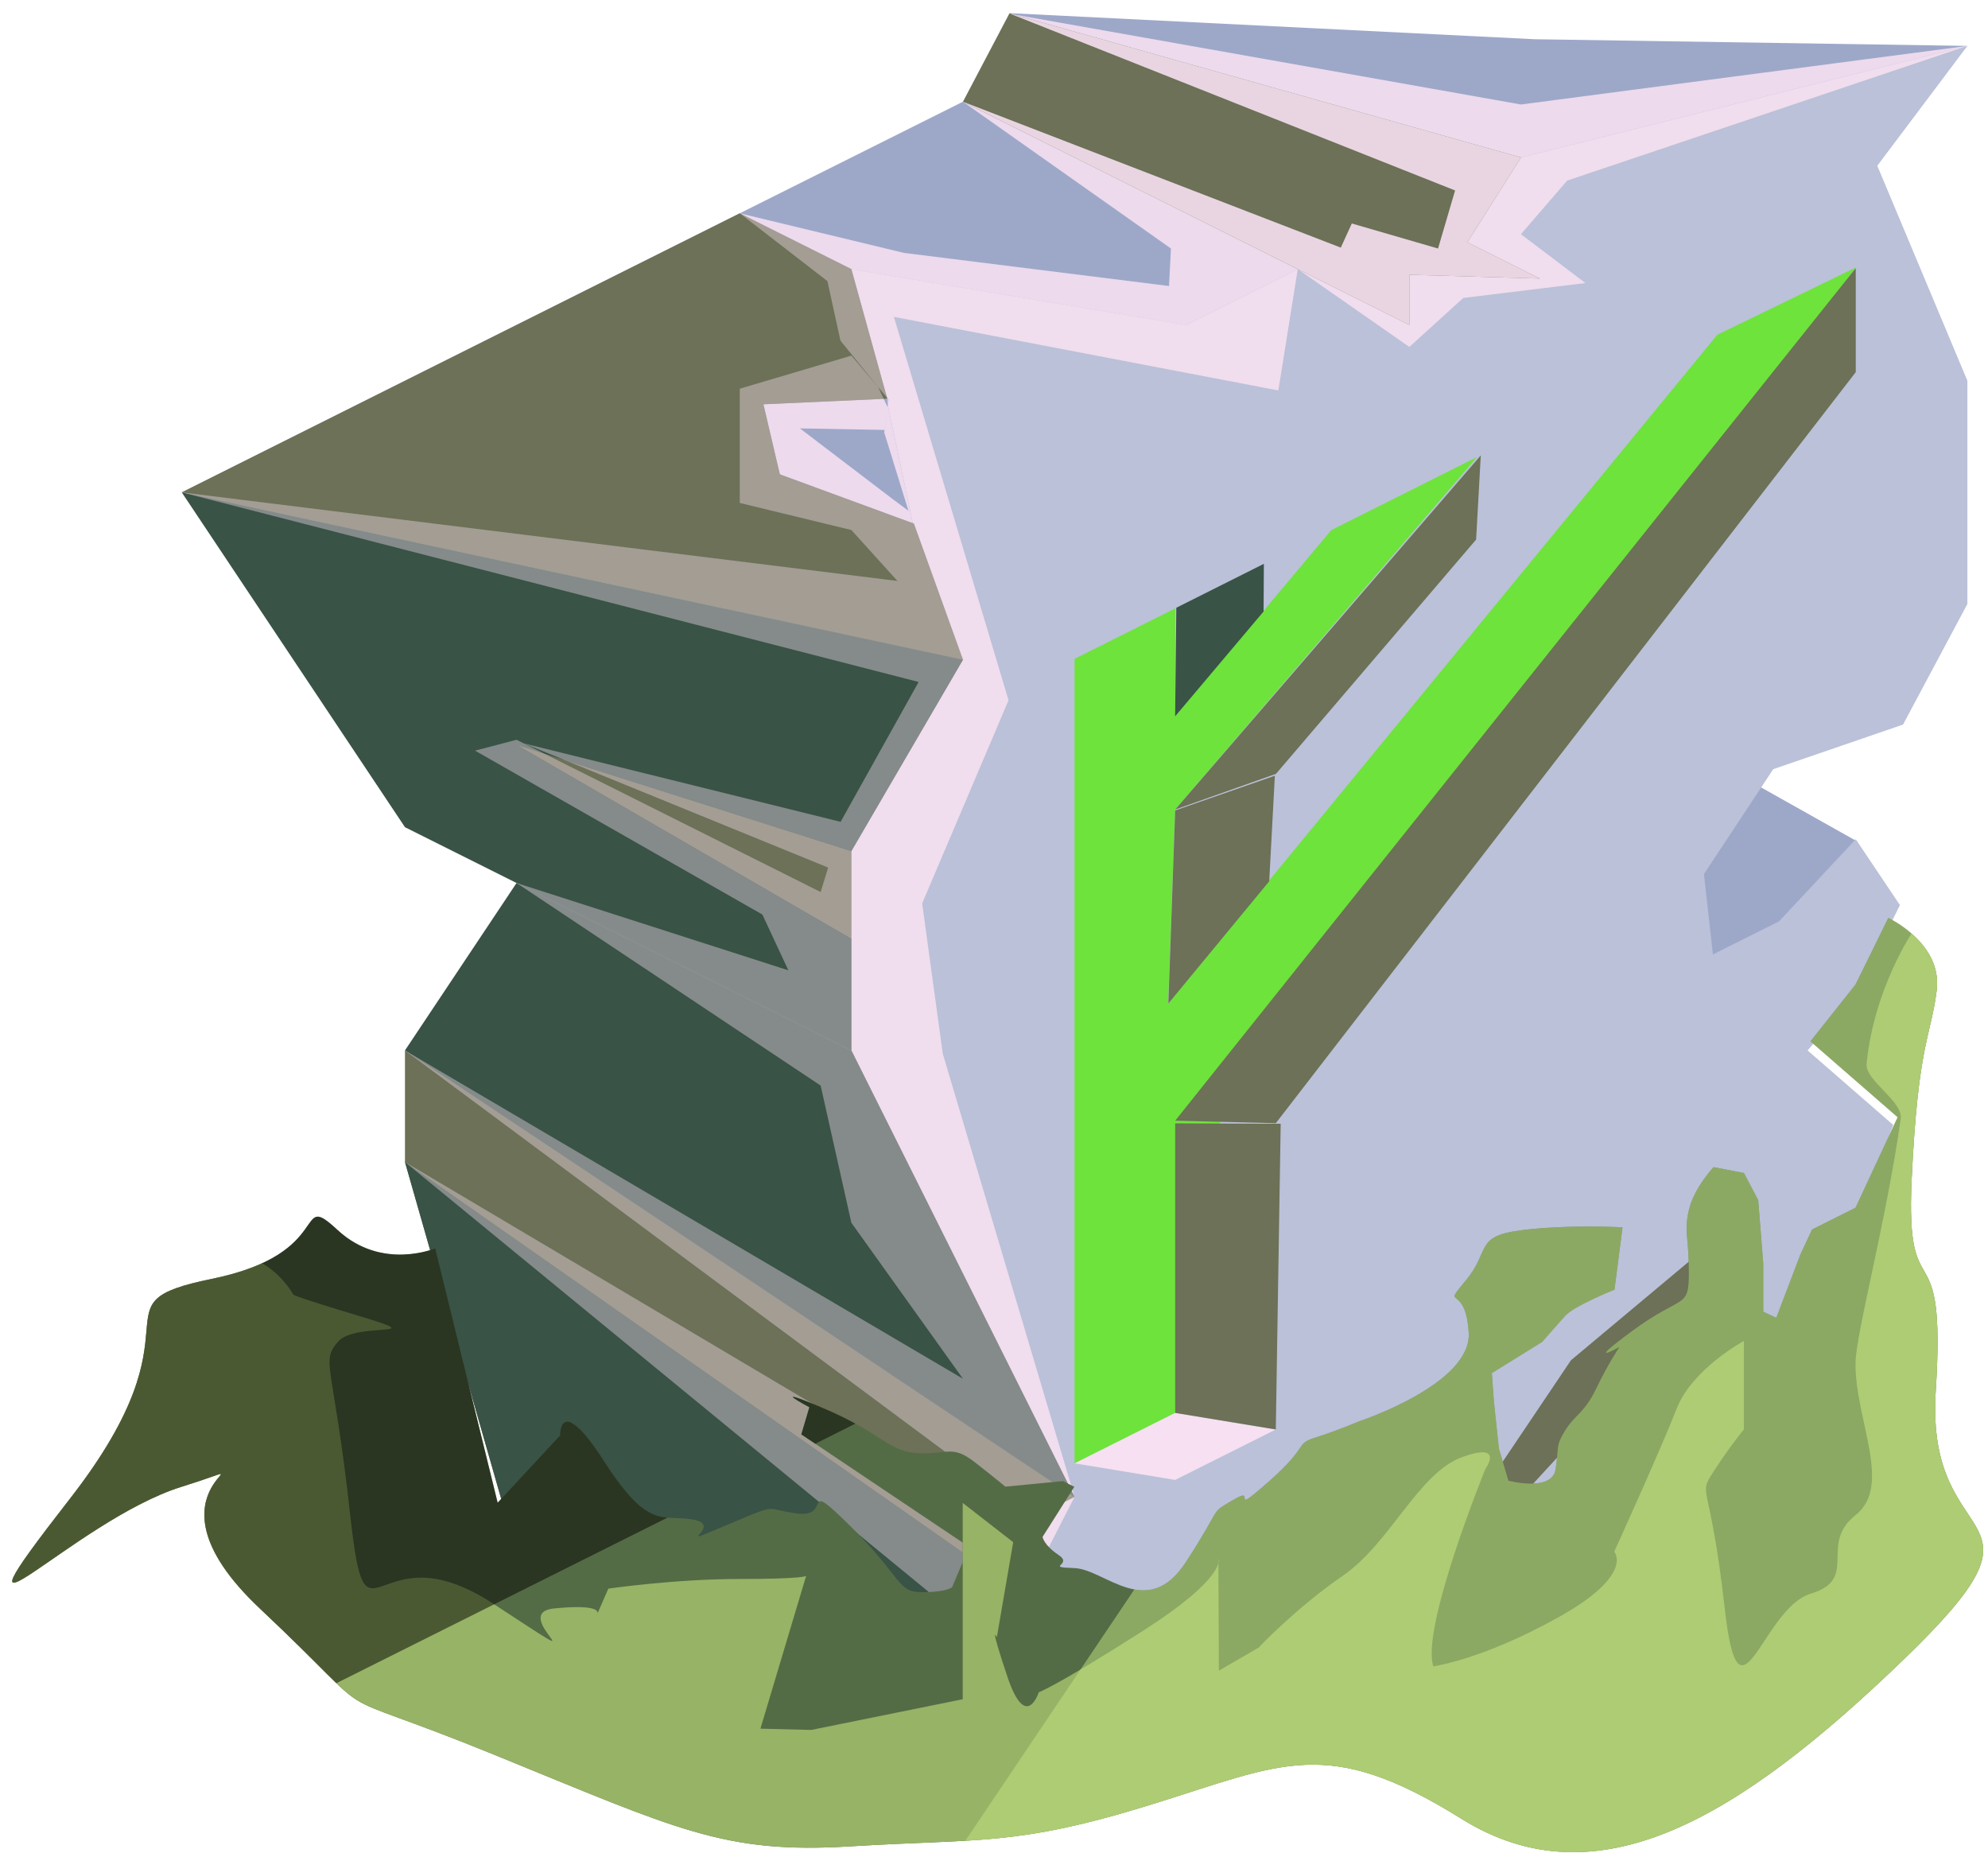 <?xml version="1.0" encoding="UTF-8" standalone="no"?><!DOCTYPE svg PUBLIC "-//W3C//DTD SVG 1.1//EN" "http://www.w3.org/Graphics/SVG/1.1/DTD/svg11.dtd"><svg width="100%" height="100%" viewBox="0 0 91 85" version="1.1" xmlns="http://www.w3.org/2000/svg" xmlns:xlink="http://www.w3.org/1999/xlink" xml:space="preserve" xmlns:serif="http://www.serif.com/" style="fill-rule:evenodd;clip-rule:evenodd;stroke-linejoin:round;stroke-miterlimit:1.414;"><g id="F_Runestone_grass_4"><g id="F_Runestone_runes_4"><g><g><path d="M70.234,1.795l19.822,0.306l-20.434,5.108l-23.436,-6.609l24.048,1.195Z" style="fill:#9da8c9;"/><clipPath id="_clip1"><path d="M70.234,1.795l19.822,0.306l-20.434,5.108l-23.436,-6.609l24.048,1.195Z"/></clipPath><g clip-path="url(#_clip1)"><path d="M46.26,0.637l23.362,4.146l20.434,-2.682l-18.32,6.165l-2.114,2.453l2.952,2.236l-5.594,0.683l-2.467,2.242l-5.108,-3.562l-0.889,5.553l-17.598,-3.367l5.248,17.548l-3.954,9.296l0.943,6.876l6.033,20.287l-2.082,4.068l0.641,5.429l-24.102,-6.942l20.434,3.566l-1.612,-1.806l-23.93,-19.64l24.704,14.651l1.548,-0.258l-26.252,-19.502l25.542,15.028l-5.108,-7.139l-1.407,-6.28l-13.919,-9.272l12.442,3.997l-1.19,-2.553l-13.152,-7.502l1.9,-0.498l13.919,6.968l0.344,-1.118l-13.931,-5.684l14.501,3.59l3.571,-6.401l-33.729,-8.678l32.759,4.054l-2.108,-2.33l-5.109,-1.239l0,-5.23l5.109,-1.514l1.698,1.999l-0.177,1.402l-3.876,-0.07l4.299,3.276l0.669,0.494l-1.109,-3.584l0.15,-1.17l-0.431,-0.907l-1.724,-2.127l-0.596,-2.723l-4.012,-3.103l7.516,1.812l12.133,1.516l0.088,-1.717l-9.52,-6.719l17.295,6.678l0.505,-1.104l3.947,1.145l0.78,-2.657l-20.346,-8.08Z" style="fill:#f6e0f1;fill-opacity:0.9;"/></g><path d="M69.622,68.511l-5.109,-2.554l10.217,-15.325l5.871,4.799l-3.316,6.695l-7.663,6.385Z" style="fill:#6c7157;"/><clipPath id="_clip2"><path d="M69.622,68.511l-5.109,-2.554l10.217,-15.325l5.871,4.799l-3.316,6.695l-7.663,6.385Z"/></clipPath><g clip-path="url(#_clip2)"><path d="M46.26,0.637l23.362,4.146l20.434,-2.682l-18.32,6.165l-2.114,2.453l2.952,2.236l-5.594,0.683l-2.467,2.242l-5.108,-3.562l-0.889,5.553l-17.598,-3.367l5.248,17.548l-3.954,9.296l0.943,6.876l6.033,20.287l-2.082,4.068l0.641,5.429l-24.102,-6.942l20.434,3.566l-1.612,-1.806l-23.93,-19.64l24.704,14.651l1.548,-0.258l-26.252,-19.502l25.542,15.028l-5.108,-7.139l-1.407,-6.28l-13.919,-9.272l12.442,3.997l-1.19,-2.553l-13.152,-7.502l1.9,-0.498l13.919,6.968l0.344,-1.118l-13.931,-5.684l14.501,3.59l3.571,-6.401l-33.729,-8.678l32.759,4.054l-2.108,-2.33l-5.109,-1.239l0,-5.23l5.109,-1.514l1.698,1.999l-0.177,1.402l-3.876,-0.07l4.299,3.276l0.669,0.494l-1.109,-3.584l0.15,-1.17l-0.431,-0.907l-1.724,-2.127l-0.596,-2.723l-4.012,-3.103l7.516,1.812l12.133,1.516l0.088,-1.717l-9.52,-6.719l17.295,6.678l0.505,-1.104l3.947,1.145l0.78,-2.657l-20.346,-8.08Z" style="fill:#f6e0f1;fill-opacity:0.9;"/></g><path d="M84.947,38.474l-7.795,-4.379l-8.18,4.09l10.867,8.418l5.108,-8.129Z" style="fill:#9da8c9;"/><clipPath id="_clip3"><path d="M84.947,38.474l-7.795,-4.379l-8.18,4.09l10.867,8.418l5.108,-8.129Z"/></clipPath><g clip-path="url(#_clip3)"><path d="M46.26,0.637l23.362,4.146l20.434,-2.682l-18.32,6.165l-2.114,2.453l2.952,2.236l-5.594,0.683l-2.467,2.242l-5.108,-3.562l-0.889,5.553l-17.598,-3.367l5.248,17.548l-3.954,9.296l0.943,6.876l6.033,20.287l-2.082,4.068l0.641,5.429l-24.102,-6.942l20.434,3.566l-1.612,-1.806l-23.93,-19.64l24.704,14.651l1.548,-0.258l-26.252,-19.502l25.542,15.028l-5.108,-7.139l-1.407,-6.28l-13.919,-9.272l12.442,3.997l-1.19,-2.553l-13.152,-7.502l1.9,-0.498l13.919,6.968l0.344,-1.118l-13.931,-5.684l14.501,3.59l3.571,-6.401l-33.729,-8.678l32.759,4.054l-2.108,-2.33l-5.109,-1.239l0,-5.23l5.109,-1.514l1.698,1.999l-0.177,1.402l-3.876,-0.07l4.299,3.276l0.669,0.494l-1.109,-3.584l0.15,-1.17l-0.431,-0.907l-1.724,-2.127l-0.596,-2.723l-4.012,-3.103l7.516,1.812l12.133,1.516l0.088,-1.717l-9.52,-6.719l17.295,6.678l0.505,-1.104l3.947,1.145l0.78,-2.657l-20.346,-8.08Z" style="fill:#f6e0f1;fill-opacity:0.9;"/></g><path d="M44.079,4.655l-10.217,5.108l-25.542,12.772l28.069,3.817l6.39,1.254l11.517,-12.734l5.109,-2.554l-15.326,-7.663Z" style="fill:#9da8c9;"/><clipPath id="_clip4"><path d="M44.079,4.655l-10.217,5.108l-25.542,12.772l28.069,3.817l6.39,1.254l11.517,-12.734l5.109,-2.554l-15.326,-7.663Z"/></clipPath><g clip-path="url(#_clip4)"><path d="M46.26,0.637l23.362,4.146l20.434,-2.682l-18.32,6.165l-2.114,2.453l2.952,2.236l-5.594,0.683l-2.467,2.242l-5.108,-3.562l-0.889,5.553l-17.598,-3.367l5.248,17.548l-3.954,9.296l0.943,6.876l6.033,20.287l-2.082,4.068l0.641,5.429l-24.102,-6.942l20.434,3.566l-1.612,-1.806l-23.93,-19.64l24.704,14.651l1.548,-0.258l-26.252,-19.502l25.542,15.028l-5.108,-7.139l-1.407,-6.28l-13.919,-9.272l12.442,3.997l-1.19,-2.553l-13.152,-7.502l1.9,-0.498l13.919,6.968l0.344,-1.118l-13.931,-5.684l14.501,3.59l3.571,-6.401l-33.729,-8.678l32.759,4.054l-2.108,-2.33l-5.109,-1.239l0,-5.23l5.109,-1.514l1.698,1.999l-0.177,1.402l-3.876,-0.07l4.299,3.276l0.669,0.494l-1.109,-3.584l0.15,-1.17l-0.431,-0.907l-1.724,-2.127l-0.596,-2.723l-4.012,-3.103l7.516,1.812l12.133,1.516l0.088,-1.717l-9.52,-6.719l17.295,6.678l0.505,-1.104l3.947,1.145l0.78,-2.657l-20.346,-8.08Z" style="fill:#f6e0f1;fill-opacity:0.9;"/></g><path d="M90.056,2.101l-20.434,5.108l-10.217,5.109l-5.109,2.554l-15.325,-2.554l-8.822,6.915l6.238,7.118l-14.466,7.034l17.05,14.692l5.108,12.772l-5.108,-2.555l5.108,12.772l3.753,6.985l2.172,-2.841l9.401,-1.59l7.325,-3.663l5.18,-7.698l7.929,-6.634l-5.109,7.345l-5.108,5.541l13.112,-6.556l3.926,-10.467l-3.918,-3.411l2.205,-2.554l2.021,-4.098l-2.021,-3.013l-3.514,3.76l-3.025,1.512l-0.411,-3.678l3.173,-4.802l5.941,-2.041l2.945,-5.52l0,-10.217l-4.124,-9.84l4.124,-5.485Z" style="fill:#bac1d8;"/><clipPath id="_clip5"><path d="M90.056,2.101l-20.434,5.108l-10.217,5.109l-5.109,2.554l-15.325,-2.554l-8.822,6.915l6.238,7.118l-14.466,7.034l17.05,14.692l5.108,12.772l-5.108,-2.555l5.108,12.772l3.753,6.985l2.172,-2.841l9.401,-1.59l7.325,-3.663l5.18,-7.698l7.929,-6.634l-5.109,7.345l-5.108,5.541l13.112,-6.556l3.926,-10.467l-3.918,-3.411l2.205,-2.554l2.021,-4.098l-2.021,-3.013l-3.514,3.76l-3.025,1.512l-0.411,-3.678l3.173,-4.802l5.941,-2.041l2.945,-5.52l0,-10.217l-4.124,-9.84l4.124,-5.485Z"/></clipPath><g clip-path="url(#_clip5)"><path d="M46.26,0.637l23.362,4.146l20.434,-2.682l-18.32,6.165l-2.114,2.453l2.952,2.236l-5.594,0.683l-2.467,2.242l-5.108,-3.562l-0.889,5.553l-17.598,-3.367l5.248,17.548l-3.954,9.296l0.943,6.876l6.033,20.287l-2.082,4.068l0.641,5.429l-24.102,-6.942l20.434,3.566l-1.612,-1.806l-23.93,-19.64l24.704,14.651l1.548,-0.258l-26.252,-19.502l25.542,15.028l-5.108,-7.139l-1.407,-6.28l-13.919,-9.272l12.442,3.997l-1.19,-2.553l-13.152,-7.502l1.9,-0.498l13.919,6.968l0.344,-1.118l-13.931,-5.684l14.501,3.59l3.571,-6.401l-33.729,-8.678l32.759,4.054l-2.108,-2.33l-5.109,-1.239l0,-5.23l5.109,-1.514l1.698,1.999l-0.177,1.402l-3.876,-0.07l4.299,3.276l0.669,0.494l-1.109,-3.584l0.15,-1.17l-0.431,-0.907l-1.724,-2.127l-0.596,-2.723l-4.012,-3.103l7.516,1.812l12.133,1.516l0.088,-1.717l-9.52,-6.719l17.295,6.678l0.505,-1.104l3.947,1.145l0.78,-2.657l-20.346,-8.08Z" style="fill:#f6e0f1;fill-opacity:0.9;"/></g><path d="M40.572,18.227l1.208,5.712l-13.026,0.652l1.894,-9.162l6.492,1.082l3.432,1.716Z" style="fill:#9da8c9;"/><clipPath id="_clip6"><path d="M40.572,18.227l1.208,5.712l-13.026,0.652l1.894,-9.162l6.492,1.082l3.432,1.716Z"/></clipPath><g clip-path="url(#_clip6)"><path d="M46.26,0.637l23.362,4.146l20.434,-2.682l-18.32,6.165l-2.114,2.453l2.952,2.236l-5.594,0.683l-2.467,2.242l-5.108,-3.562l-0.889,5.553l-17.598,-3.367l5.248,17.548l-3.954,9.296l0.943,6.876l6.033,20.287l-2.082,4.068l0.641,5.429l-24.102,-6.942l20.434,3.566l-1.612,-1.806l-23.93,-19.64l24.704,14.651l1.548,-0.258l-26.252,-19.502l25.542,15.028l-5.108,-7.139l-1.407,-6.28l-13.919,-9.272l12.442,3.997l-1.19,-2.553l-13.152,-7.502l1.9,-0.498l13.919,6.968l0.344,-1.118l-13.931,-5.684l14.501,3.59l3.571,-6.401l-33.729,-8.678l32.759,4.054l-2.108,-2.33l-5.109,-1.239l0,-5.23l5.109,-1.514l1.698,1.999l-0.177,1.402l-3.876,-0.07l4.299,3.276l0.669,0.494l-1.109,-3.584l0.15,-1.17l-0.431,-0.907l-1.724,-2.127l-0.596,-2.723l-4.012,-3.103l7.516,1.812l12.133,1.516l0.088,-1.717l-9.52,-6.719l17.295,6.678l0.505,-1.104l3.947,1.145l0.78,-2.657l-20.346,-8.08Z" style="fill:#f6e0f1;fill-opacity:0.9;"/></g><path d="M38.971,38.884l0,4.085l-18.262,-6.195l-0.809,-9.812l19.071,11.922Z" style="fill:#6c7157;"/><clipPath id="_clip7"><path d="M38.971,38.884l0,4.085l-18.262,-6.195l-0.809,-9.812l19.071,11.922Z"/></clipPath><g clip-path="url(#_clip7)"><path d="M46.26,0.637l23.362,4.146l20.434,-2.682l-18.32,6.165l-2.114,2.453l2.952,2.236l-5.594,0.683l-2.467,2.242l-5.108,-3.562l-0.889,5.553l-17.598,-3.367l5.248,17.548l-3.954,9.296l0.943,6.876l6.033,20.287l-2.082,4.068l0.641,5.429l-24.102,-6.942l20.434,3.566l-1.612,-1.806l-23.93,-19.64l24.704,14.651l1.548,-0.258l-26.252,-19.502l25.542,15.028l-5.108,-7.139l-1.407,-6.28l-13.919,-9.272l12.442,3.997l-1.19,-2.553l-13.152,-7.502l1.9,-0.498l13.919,6.968l0.344,-1.118l-13.931,-5.684l14.501,3.59l3.571,-6.401l-33.729,-8.678l32.759,4.054l-2.108,-2.33l-5.109,-1.239l0,-5.23l5.109,-1.514l1.698,1.999l-0.177,1.402l-3.876,-0.07l4.299,3.276l0.669,0.494l-1.109,-3.584l0.15,-1.17l-0.431,-0.907l-1.724,-2.127l-0.596,-2.723l-4.012,-3.103l7.516,1.812l12.133,1.516l0.088,-1.717l-9.52,-6.719l17.295,6.678l0.505,-1.104l3.947,1.145l0.78,-2.657l-20.346,-8.08Z" style="fill:#f6e0f1;fill-opacity:0.4;"/></g><path d="M33.862,9.763l5.109,2.555l1.643,5.93l-5.669,0.256l0.752,3.207l6.135,2.254l2.247,6.232l-35.759,-7.662l25.542,-12.772Z" style="fill:#6c7157;"/><clipPath id="_clip8"><path d="M33.862,9.763l5.109,2.555l1.643,5.93l-5.669,0.256l0.752,3.207l6.135,2.254l2.247,6.232l-35.759,-7.662l25.542,-12.772Z"/></clipPath><g clip-path="url(#_clip8)"><path d="M46.26,0.637l23.362,4.146l20.434,-2.682l-18.32,6.165l-2.114,2.453l2.952,2.236l-5.594,0.683l-2.467,2.242l-5.108,-3.562l-0.889,5.553l-17.598,-3.367l5.248,17.548l-3.954,9.296l0.943,6.876l6.033,20.287l-2.082,4.068l0.641,5.429l-24.102,-6.942l20.434,3.566l-1.612,-1.806l-23.93,-19.64l24.704,14.651l1.548,-0.258l-26.252,-19.502l25.542,15.028l-5.108,-7.139l-1.407,-6.28l-13.919,-9.272l12.442,3.997l-1.19,-2.553l-13.152,-7.502l1.9,-0.498l13.919,6.968l0.344,-1.118l-13.931,-5.684l14.501,3.59l3.571,-6.401l-33.729,-8.678l32.759,4.054l-2.108,-2.33l-5.109,-1.239l0,-5.23l5.109,-1.514l1.698,1.999l-0.177,1.402l-3.876,-0.07l4.299,3.276l0.669,0.494l-1.109,-3.584l0.15,-1.17l-0.431,-0.907l-1.724,-2.127l-0.596,-2.723l-4.012,-3.103l7.516,1.812l12.133,1.516l0.088,-1.717l-9.52,-6.719l17.295,6.678l0.505,-1.104l3.947,1.145l0.78,-2.657l-20.346,-8.08Z" style="fill:#f6e0f1;fill-opacity:0.4;"/></g><path d="M8.32,22.535l35.759,7.662l-5.108,8.758l-15.326,-4.866l15.326,8.88l0,5.108l-20.434,-10.217l-5.109,-7.663l-5.108,-7.662Z" style="fill:#395346;"/><clipPath id="_clip9"><path d="M8.32,22.535l35.759,7.662l-5.108,8.758l-15.326,-4.866l15.326,8.88l0,5.108l-20.434,-10.217l-5.109,-7.663l-5.108,-7.662Z"/></clipPath><g clip-path="url(#_clip9)"><path d="M46.26,0.637l23.362,4.146l20.434,-2.682l-18.32,6.165l-2.114,2.453l2.952,2.236l-5.594,0.683l-2.467,2.242l-5.108,-3.562l-0.889,5.553l-17.598,-3.367l5.248,17.548l-3.954,9.296l0.943,6.876l6.033,20.287l-2.082,4.068l0.641,5.429l-24.102,-6.942l20.434,3.566l-1.612,-1.806l-23.93,-19.64l24.704,14.651l1.548,-0.258l-26.252,-19.502l25.542,15.028l-5.108,-7.139l-1.407,-6.28l-13.919,-9.272l12.442,3.997l-1.19,-2.553l-13.152,-7.502l1.9,-0.498l13.919,6.968l0.344,-1.118l-13.931,-5.684l14.501,3.59l3.571,-6.401l-33.729,-8.678l32.759,4.054l-2.108,-2.33l-5.109,-1.239l0,-5.23l5.109,-1.514l1.698,1.999l-0.177,1.402l-3.876,-0.07l4.299,3.276l0.669,0.494l-1.109,-3.584l0.15,-1.17l-0.431,-0.907l-1.724,-2.127l-0.596,-2.723l-4.012,-3.103l7.516,1.812l12.133,1.516l0.088,-1.717l-9.52,-6.719l17.295,6.678l0.505,-1.104l3.947,1.145l0.78,-2.657l-20.346,-8.08Z" style="fill:#f6e0f1;fill-opacity:0.4;"/></g><path d="M47.703,77.986l-24.058,-6.92l-5.108,-17.88l0,-5.109l30.651,20.434l-5.109,2.555l3.624,6.92Z" style="fill:#6c7157;"/><clipPath id="_clip10"><path d="M47.703,77.986l-24.058,-6.92l-5.108,-17.88l0,-5.109l30.651,20.434l-5.109,2.555l3.624,6.92Z"/></clipPath><g clip-path="url(#_clip10)"><path d="M46.26,0.637l23.362,4.146l20.434,-2.682l-18.32,6.165l-2.114,2.453l2.952,2.236l-5.594,0.683l-2.467,2.242l-5.108,-3.562l-0.889,5.553l-17.598,-3.367l5.248,17.548l-3.954,9.296l0.943,6.876l6.033,20.287l-2.082,4.068l0.641,5.429l-24.102,-6.942l20.434,3.566l-1.612,-1.806l-23.93,-19.64l24.704,14.651l1.548,-0.258l-26.252,-19.502l25.542,15.028l-5.108,-7.139l-1.407,-6.28l-13.919,-9.272l12.442,3.997l-1.19,-2.553l-13.152,-7.502l1.9,-0.498l13.919,6.968l0.344,-1.118l-13.931,-5.684l14.501,3.59l3.571,-6.401l-33.729,-8.678l32.759,4.054l-2.108,-2.33l-5.109,-1.239l0,-5.23l5.109,-1.514l1.698,1.999l-0.177,1.402l-3.876,-0.07l4.299,3.276l0.669,0.494l-1.109,-3.584l0.15,-1.17l-0.431,-0.907l-1.724,-2.127l-0.596,-2.723l-4.012,-3.103l7.516,1.812l12.133,1.516l0.088,-1.717l-9.52,-6.719l17.295,6.678l0.505,-1.104l3.947,1.145l0.78,-2.657l-20.346,-8.08Z" style="fill:#f6e0f1;fill-opacity:0.4;"/></g><path d="M18.537,37.86l5.108,2.554l-5.108,7.663l30.651,20.434l-10.217,-20.434l-20.434,-10.217Z" style="fill:#395346;"/><clipPath id="_clip11"><path d="M18.537,37.86l5.108,2.554l-5.108,7.663l30.651,20.434l-10.217,-20.434l-20.434,-10.217Z"/></clipPath><g clip-path="url(#_clip11)"><path d="M46.26,0.637l23.362,4.146l20.434,-2.682l-18.32,6.165l-2.114,2.453l2.952,2.236l-5.594,0.683l-2.467,2.242l-5.108,-3.562l-0.889,5.553l-17.598,-3.367l5.248,17.548l-3.954,9.296l0.943,6.876l6.033,20.287l-2.082,4.068l0.641,5.429l-24.102,-6.942l20.434,3.566l-1.612,-1.806l-23.93,-19.64l24.704,14.651l1.548,-0.258l-26.252,-19.502l25.542,15.028l-5.108,-7.139l-1.407,-6.28l-13.919,-9.272l12.442,3.997l-1.19,-2.553l-13.152,-7.502l1.9,-0.498l13.919,6.968l0.344,-1.118l-13.931,-5.684l14.501,3.59l3.571,-6.401l-33.729,-8.678l32.759,4.054l-2.108,-2.33l-5.109,-1.239l0,-5.23l5.109,-1.514l1.698,1.999l-0.177,1.402l-3.876,-0.07l4.299,3.276l0.669,0.494l-1.109,-3.584l0.15,-1.17l-0.431,-0.907l-1.724,-2.127l-0.596,-2.723l-4.012,-3.103l7.516,1.812l12.133,1.516l0.088,-1.717l-9.52,-6.719l17.295,6.678l0.505,-1.104l3.947,1.145l0.78,-2.657l-20.346,-8.08Z" style="fill:#f6e0f1;fill-opacity:0.4;"/></g><path d="M18.537,53.186l25.542,17.88l3.205,6.711l-23.639,-6.711l-5.108,-17.88Z" style="fill:#395346;"/><clipPath id="_clip12"><path d="M18.537,53.186l25.542,17.88l3.205,6.711l-23.639,-6.711l-5.108,-17.88Z"/></clipPath><g clip-path="url(#_clip12)"><path d="M46.26,0.637l23.362,4.146l20.434,-2.682l-18.32,6.165l-2.114,2.453l2.952,2.236l-5.594,0.683l-2.467,2.242l-5.108,-3.562l-0.889,5.553l-17.598,-3.367l5.248,17.548l-3.954,9.296l0.943,6.876l6.033,20.287l-2.082,4.068l0.641,5.429l-24.102,-6.942l20.434,3.566l-1.612,-1.806l-23.93,-19.64l24.704,14.651l1.548,-0.258l-26.252,-19.502l25.542,15.028l-5.108,-7.139l-1.407,-6.28l-13.919,-9.272l12.442,3.997l-1.19,-2.553l-13.152,-7.502l1.9,-0.498l13.919,6.968l0.344,-1.118l-13.931,-5.684l14.501,3.59l3.571,-6.401l-33.729,-8.678l32.759,4.054l-2.108,-2.33l-5.109,-1.239l0,-5.23l5.109,-1.514l1.698,1.999l-0.177,1.402l-3.876,-0.07l4.299,3.276l0.669,0.494l-1.109,-3.584l0.15,-1.17l-0.431,-0.907l-1.724,-2.127l-0.596,-2.723l-4.012,-3.103l7.516,1.812l12.133,1.516l0.088,-1.717l-9.52,-6.719l17.295,6.678l0.505,-1.104l3.947,1.145l0.78,-2.657l-20.346,-8.08Z" style="fill:#f6e0f1;fill-opacity:0.4;"/></g><path d="M46.208,0.61l-2.129,4.045l20.434,10.217l0,-2.297l5.974,0.175l-3.32,-1.66l2.455,-3.881l-23.414,-6.599Z" style="fill:#6c7157;"/><clipPath id="_clip13"><path d="M46.208,0.61l-2.129,4.045l20.434,10.217l0,-2.297l5.974,0.175l-3.32,-1.66l2.455,-3.881l-23.414,-6.599Z"/></clipPath><g clip-path="url(#_clip13)"><path d="M46.26,0.637l23.362,4.146l20.434,-2.682l-18.32,6.165l-2.114,2.453l2.952,2.236l-5.594,0.683l-2.467,2.242l-5.108,-3.562l-0.889,5.553l-17.598,-3.367l5.248,17.548l-3.954,9.296l0.943,6.876l6.033,20.287l-2.082,4.068l0.641,5.429l-24.102,-6.942l20.434,3.566l-1.612,-1.806l-23.93,-19.64l24.704,14.651l1.548,-0.258l-26.252,-19.502l25.542,15.028l-5.108,-7.139l-1.407,-6.28l-13.919,-9.272l12.442,3.997l-1.19,-2.553l-13.152,-7.502l1.9,-0.498l13.919,6.968l0.344,-1.118l-13.931,-5.684l14.501,3.59l3.571,-6.401l-33.729,-8.678l32.759,4.054l-2.108,-2.33l-5.109,-1.239l0,-5.23l5.109,-1.514l1.698,1.999l-0.177,1.402l-3.876,-0.07l4.299,3.276l0.669,0.494l-1.109,-3.584l0.15,-1.17l-0.431,-0.907l-1.724,-2.127l-0.596,-2.723l-4.012,-3.103l7.516,1.812l12.133,1.516l0.088,-1.717l-9.52,-6.719l17.295,6.678l0.505,-1.104l3.947,1.145l0.78,-2.657l-20.346,-8.08Z" style="fill:#f6e0f1;fill-opacity:0.9;"/></g><g><g><path d="M49.188,30.156l0,36.821l4.606,-2.309l0.502,-11.192l30.651,-41.231l-6.337,3.076l-25.142,30.616l0.326,-8.885l13.817,-16.134l-6.673,3.346l-7.144,8.513l0,-4.93l-4.606,2.309Z" style="fill:#6ee33b;"/><path d="M49.188,66.977l4.606,0.759l4.605,-2.31l-4.605,-0.758l-4.606,2.309Z" style="fill:#f6e0f1;"/><path d="M58.399,65.426l0.224,-13.992l-4.829,-0.018l0,13.252l4.605,0.758Z" style="fill:#6c7157;"/><path d="M53.794,51.293l31.153,-39.021l0,4.76l-26.548,34.376l-4.605,-0.115Z" style="fill:#6c7157;"/><path d="M58.408,35.418l9.16,-10.722l0.214,-3.853l-13.988,16.209l4.614,-1.634Z" style="fill:#6c7157;"/><path d="M53.846,27.816l-0.056,4.972l4.05,-4.801l0.013,-2.181l-4.007,2.01Z" style="fill:#395346;"/><path d="M53.794,37.094l4.562,-1.59l-0.258,4.833l-4.616,5.593l0.312,-8.836Z" style="fill:#6c7157;"/></g></g></g></g></g><path d="M86.438,42.015c0,0 2.482,1.153 2.213,3.31c-0.27,2.156 -0.855,2.424 -1.147,8.67c-0.291,6.247 1.6,1.941 1.103,9.666c-0.496,7.724 6.064,5.028 -1.484,12.307c-7.549,7.279 -14.019,11.144 -20.22,7.279c-6.2,-3.864 -8.177,-2.516 -14.288,-0.629c-6.111,1.887 -7.81,1.528 -13.655,1.887c-5.846,0.36 -7.931,-0.772 -16.369,-4.205c-8.438,-3.433 -4.574,-0.917 -10.685,-6.668c-6.11,-5.751 1.342,-7.119 -3.597,-5.582c-4.94,1.538 -11.479,8.727 -5.109,0.549c6.37,-8.177 0.801,-8.901 6.506,-10.067c5.705,-1.166 3.72,-4.114 5.746,-2.236c2.026,1.879 4.471,0.839 4.471,0.839l2.857,11.644l2.858,-3.082c0,0 -0.046,-2.024 2.024,1.196c2.071,3.221 2.672,2.386 4.097,2.665c1.424,0.28 -1.198,1.384 1.424,0.28c2.623,-1.104 1.691,-0.76 3.33,-0.564c1.639,0.196 0.079,-1.736 2.447,0.61c2.367,2.347 2.091,2.991 3.241,2.991c1.151,0 1.381,-0.23 1.381,-0.23l0.486,-1.15l0,-0.89l-7.388,-4.954l0.368,-1.242c0,0 -2.07,-1.104 0.644,0.046c2.715,1.15 2.979,2 4.342,2.058c1.364,0.058 1.548,-0.402 2.606,0.426c1.058,0.829 1.38,1.105 1.38,1.105l2.635,-0.254l0.522,0.26l-1.454,2.294c0,0 0.046,0.368 0.736,0.828c0.69,0.461 -0.681,0.553 0.718,0.599c1.398,0.046 3.343,2.438 5.108,-0.276c1.766,-2.715 1.029,-2.163 2.18,-2.853c1.15,-0.69 -0.322,0.874 1.61,-0.828c1.933,-1.703 1.15,-1.703 2.163,-2.025c1.012,-0.322 1.978,-0.736 1.978,-0.736c0,0 5.153,-1.702 5.015,-4.049c-0.138,-2.346 -1.288,-1.012 -0.138,-2.392c1.15,-1.381 0.389,-2.025 2.518,-2.301c2.129,-0.276 4.66,-0.138 4.66,-0.138l-0.368,2.853c0,0 -1.841,0.736 -2.255,1.196c-0.414,0.46 -1.058,1.196 -1.058,1.196l-2.301,1.427l0.092,1.288l0.23,2.162l0.437,1.474c0,0 1.993,0.533 2.159,-0.516c0.165,-1.05 -0.019,-1.05 0.441,-1.786c0.46,-0.736 0.874,-0.782 1.427,-1.932c0.552,-1.151 1.058,-1.887 1.058,-1.887c0,0 -1.725,0.966 0.587,-0.736c2.311,-1.702 2.587,-0.966 2.587,-2.669c0,-1.702 -0.23,-1.84 0,-2.852c0.231,-1.012 1.131,-1.971 1.131,-1.971l1.39,0.268l0.654,1.243l0.23,2.898l0,2.209l0.598,0.276l1.105,-2.899l0.533,-1.142l1.989,-0.994l1.929,-4.144l-3.991,-3.474l2.062,-2.599l1.501,-3.047" style="fill:#546c45;"/><clipPath id="_clip14"><path d="M86.438,42.015c0,0 2.482,1.153 2.213,3.31c-0.27,2.156 -0.855,2.424 -1.147,8.67c-0.291,6.247 1.6,1.941 1.103,9.666c-0.496,7.724 6.064,5.028 -1.484,12.307c-7.549,7.279 -14.019,11.144 -20.22,7.279c-6.2,-3.864 -8.177,-2.516 -14.288,-0.629c-6.111,1.887 -7.81,1.528 -13.655,1.887c-5.846,0.36 -7.931,-0.772 -16.369,-4.205c-8.438,-3.433 -4.574,-0.917 -10.685,-6.668c-6.11,-5.751 1.342,-7.119 -3.597,-5.582c-4.94,1.538 -11.479,8.727 -5.109,0.549c6.37,-8.177 0.801,-8.901 6.506,-10.067c5.705,-1.166 3.72,-4.114 5.746,-2.236c2.026,1.879 4.471,0.839 4.471,0.839l2.857,11.644l2.858,-3.082c0,0 -0.046,-2.024 2.024,1.196c2.071,3.221 2.672,2.386 4.097,2.665c1.424,0.28 -1.198,1.384 1.424,0.28c2.623,-1.104 1.691,-0.76 3.33,-0.564c1.639,0.196 0.079,-1.736 2.447,0.61c2.367,2.347 2.091,2.991 3.241,2.991c1.151,0 1.381,-0.23 1.381,-0.23l0.486,-1.15l0,-0.89l-7.388,-4.954l0.368,-1.242c0,0 -2.07,-1.104 0.644,0.046c2.715,1.15 2.979,2 4.342,2.058c1.364,0.058 1.548,-0.402 2.606,0.426c1.058,0.829 1.38,1.105 1.38,1.105l2.635,-0.254l0.522,0.26l-1.454,2.294c0,0 0.046,0.368 0.736,0.828c0.69,0.461 -0.681,0.553 0.718,0.599c1.398,0.046 3.343,2.438 5.108,-0.276c1.766,-2.715 1.029,-2.163 2.18,-2.853c1.15,-0.69 -0.322,0.874 1.61,-0.828c1.933,-1.703 1.15,-1.703 2.163,-2.025c1.012,-0.322 1.978,-0.736 1.978,-0.736c0,0 5.153,-1.702 5.015,-4.049c-0.138,-2.346 -1.288,-1.012 -0.138,-2.392c1.15,-1.381 0.389,-2.025 2.518,-2.301c2.129,-0.276 4.66,-0.138 4.66,-0.138l-0.368,2.853c0,0 -1.841,0.736 -2.255,1.196c-0.414,0.46 -1.058,1.196 -1.058,1.196l-2.301,1.427l0.092,1.288l0.23,2.162l0.437,1.474c0,0 1.993,0.533 2.159,-0.516c0.165,-1.05 -0.019,-1.05 0.441,-1.786c0.46,-0.736 0.874,-0.782 1.427,-1.932c0.552,-1.151 1.058,-1.887 1.058,-1.887c0,0 -1.725,0.966 0.587,-0.736c2.311,-1.702 2.587,-0.966 2.587,-2.669c0,-1.702 -0.23,-1.84 0,-2.852c0.231,-1.012 1.131,-1.971 1.131,-1.971l1.39,0.268l0.654,1.243l0.23,2.898l0,2.209l0.598,0.276l1.105,-2.899l0.533,-1.142l1.989,-0.994l1.929,-4.144l-3.991,-3.474l2.062,-2.599l1.501,-3.047"/></clipPath><g clip-path="url(#_clip14)"><path d="M94.339,37.569l0,61.302l-56.194,-5.638l27.944,-41.539l28.25,-14.125Z" style="fill:#c4e783;fill-opacity:0.5;"/><path d="M91.665,46.806l0.117,-3.43l-4.209,-0.76c0,0 -1.796,2.623 -2.129,6.077c-0.073,0.756 1.676,1.716 1.563,2.513c-0.677,4.749 -2.055,9.842 -2.07,11.178c-0.029,2.584 1.714,5.616 0,6.964c-1.714,1.348 0.195,2.921 -2.051,3.595c-2.247,0.674 -3.275,6.594 -3.94,0.657c-0.666,-5.937 -1.255,-5.095 -0.511,-6.246c0.744,-1.151 1.393,-1.937 1.393,-1.937l0,-2.475l0,-1.569c0,0 -2.37,1.277 -3.082,3.11c-0.713,1.832 -2.854,6.536 -2.854,6.536c0,0 0.95,1.05 -2.554,3.003c-3.505,1.954 -5.728,2.245 -5.728,2.245c0,0 0.584,1.751 0,0c-0.585,-1.751 2.379,-9.028 2.379,-9.028c0,0 0.92,-1.277 -1.078,-0.539c-1.998,0.739 -3.269,3.926 -5.442,5.421c-2.173,1.496 -3.858,3.293 -3.858,3.293l-1.818,1.053l-0.023,-5.12c0,0 0.429,0.826 -3.527,3.345c-3.955,2.52 -4.694,2.762 -4.694,2.762c0,0 -0.582,1.837 -1.438,-0.719c-0.856,-2.556 -0.48,-1.803 -0.48,-1.803l0.747,-4.348l-2.31,-1.797l0,8.986l-6.929,1.405l-2.331,-0.057l2.092,-6.992c0,0 -0.074,0.14 -3.049,0.14c-2.974,0 -6.004,0.442 -6.004,0.442l-0.501,1.146c0,0 0.273,-0.465 -1.974,-0.24c-2.246,0.225 2.696,3.37 -2.808,-0.225c-5.504,-3.594 -5.776,2.826 -6.539,-4.091c-0.762,-6.917 -1.364,-6.95 -0.558,-7.888c0.807,-0.939 4.401,-0.152 1.031,-1.163c-3.37,-1.011 -3.081,-1.011 -3.081,-1.011c0,0 -1.616,-3.036 -5.108,-1.406c-3.493,1.63 -1.531,0.515 -3.692,3.263c-2.16,2.748 -1.904,-3.105 -6.525,6.954c-4.622,10.06 -12.468,11.149 -4.276,13.188c8.192,2.039 3.939,3.387 19.601,3.387c15.662,0 74.691,4.828 74.691,4.828l6.278,-14.124l-2.721,-28.523Z" style="fill:#97b366;"/><clipPath id="_clip15"><path d="M91.665,46.806l0.117,-3.43l-4.209,-0.76c0,0 -1.796,2.623 -2.129,6.077c-0.073,0.756 1.676,1.716 1.563,2.513c-0.677,4.749 -2.055,9.842 -2.07,11.178c-0.029,2.584 1.714,5.616 0,6.964c-1.714,1.348 0.195,2.921 -2.051,3.595c-2.247,0.674 -3.275,6.594 -3.94,0.657c-0.666,-5.937 -1.255,-5.095 -0.511,-6.246c0.744,-1.151 1.393,-1.937 1.393,-1.937l0,-2.475l0,-1.569c0,0 -2.37,1.277 -3.082,3.11c-0.713,1.832 -2.854,6.536 -2.854,6.536c0,0 0.95,1.05 -2.554,3.003c-3.505,1.954 -5.728,2.245 -5.728,2.245c0,0 0.584,1.751 0,0c-0.585,-1.751 2.379,-9.028 2.379,-9.028c0,0 0.92,-1.277 -1.078,-0.539c-1.998,0.739 -3.269,3.926 -5.442,5.421c-2.173,1.496 -3.858,3.293 -3.858,3.293l-1.818,1.053l-0.023,-5.12c0,0 0.429,0.826 -3.527,3.345c-3.955,2.52 -4.694,2.762 -4.694,2.762c0,0 -0.582,1.837 -1.438,-0.719c-0.856,-2.556 -0.48,-1.803 -0.48,-1.803l0.747,-4.348l-2.31,-1.797l0,8.986l-6.929,1.405l-2.331,-0.057l2.092,-6.992c0,0 -0.074,0.14 -3.049,0.14c-2.974,0 -6.004,0.442 -6.004,0.442l-0.501,1.146c0,0 0.273,-0.465 -1.974,-0.24c-2.246,0.225 2.696,3.37 -2.808,-0.225c-5.504,-3.594 -5.776,2.826 -6.539,-4.091c-0.762,-6.917 -1.364,-6.95 -0.558,-7.888c0.807,-0.939 4.401,-0.152 1.031,-1.163c-3.37,-1.011 -3.081,-1.011 -3.081,-1.011c0,0 -1.616,-3.036 -5.108,-1.406c-3.493,1.63 -1.531,0.515 -3.692,3.263c-2.16,2.748 -1.904,-3.105 -6.525,6.954c-4.622,10.06 -12.468,11.149 -4.276,13.188c8.192,2.039 3.939,3.387 19.601,3.387c15.662,0 74.691,4.828 74.691,4.828l6.278,-14.124l-2.721,-28.523Z"/></clipPath><g clip-path="url(#_clip15)"><path d="M94.339,37.569l0,61.302l-56.194,-5.638l27.944,-41.539l28.25,-14.125Z" style="fill:#c4e783;fill-opacity:0.5;"/></g><path d="M45.611,61.933l-38.117,19.058l-10.217,-10.217l17.381,-24.016l30.953,15.175Z" style="fill-opacity:0.5;"/></g></g></svg>